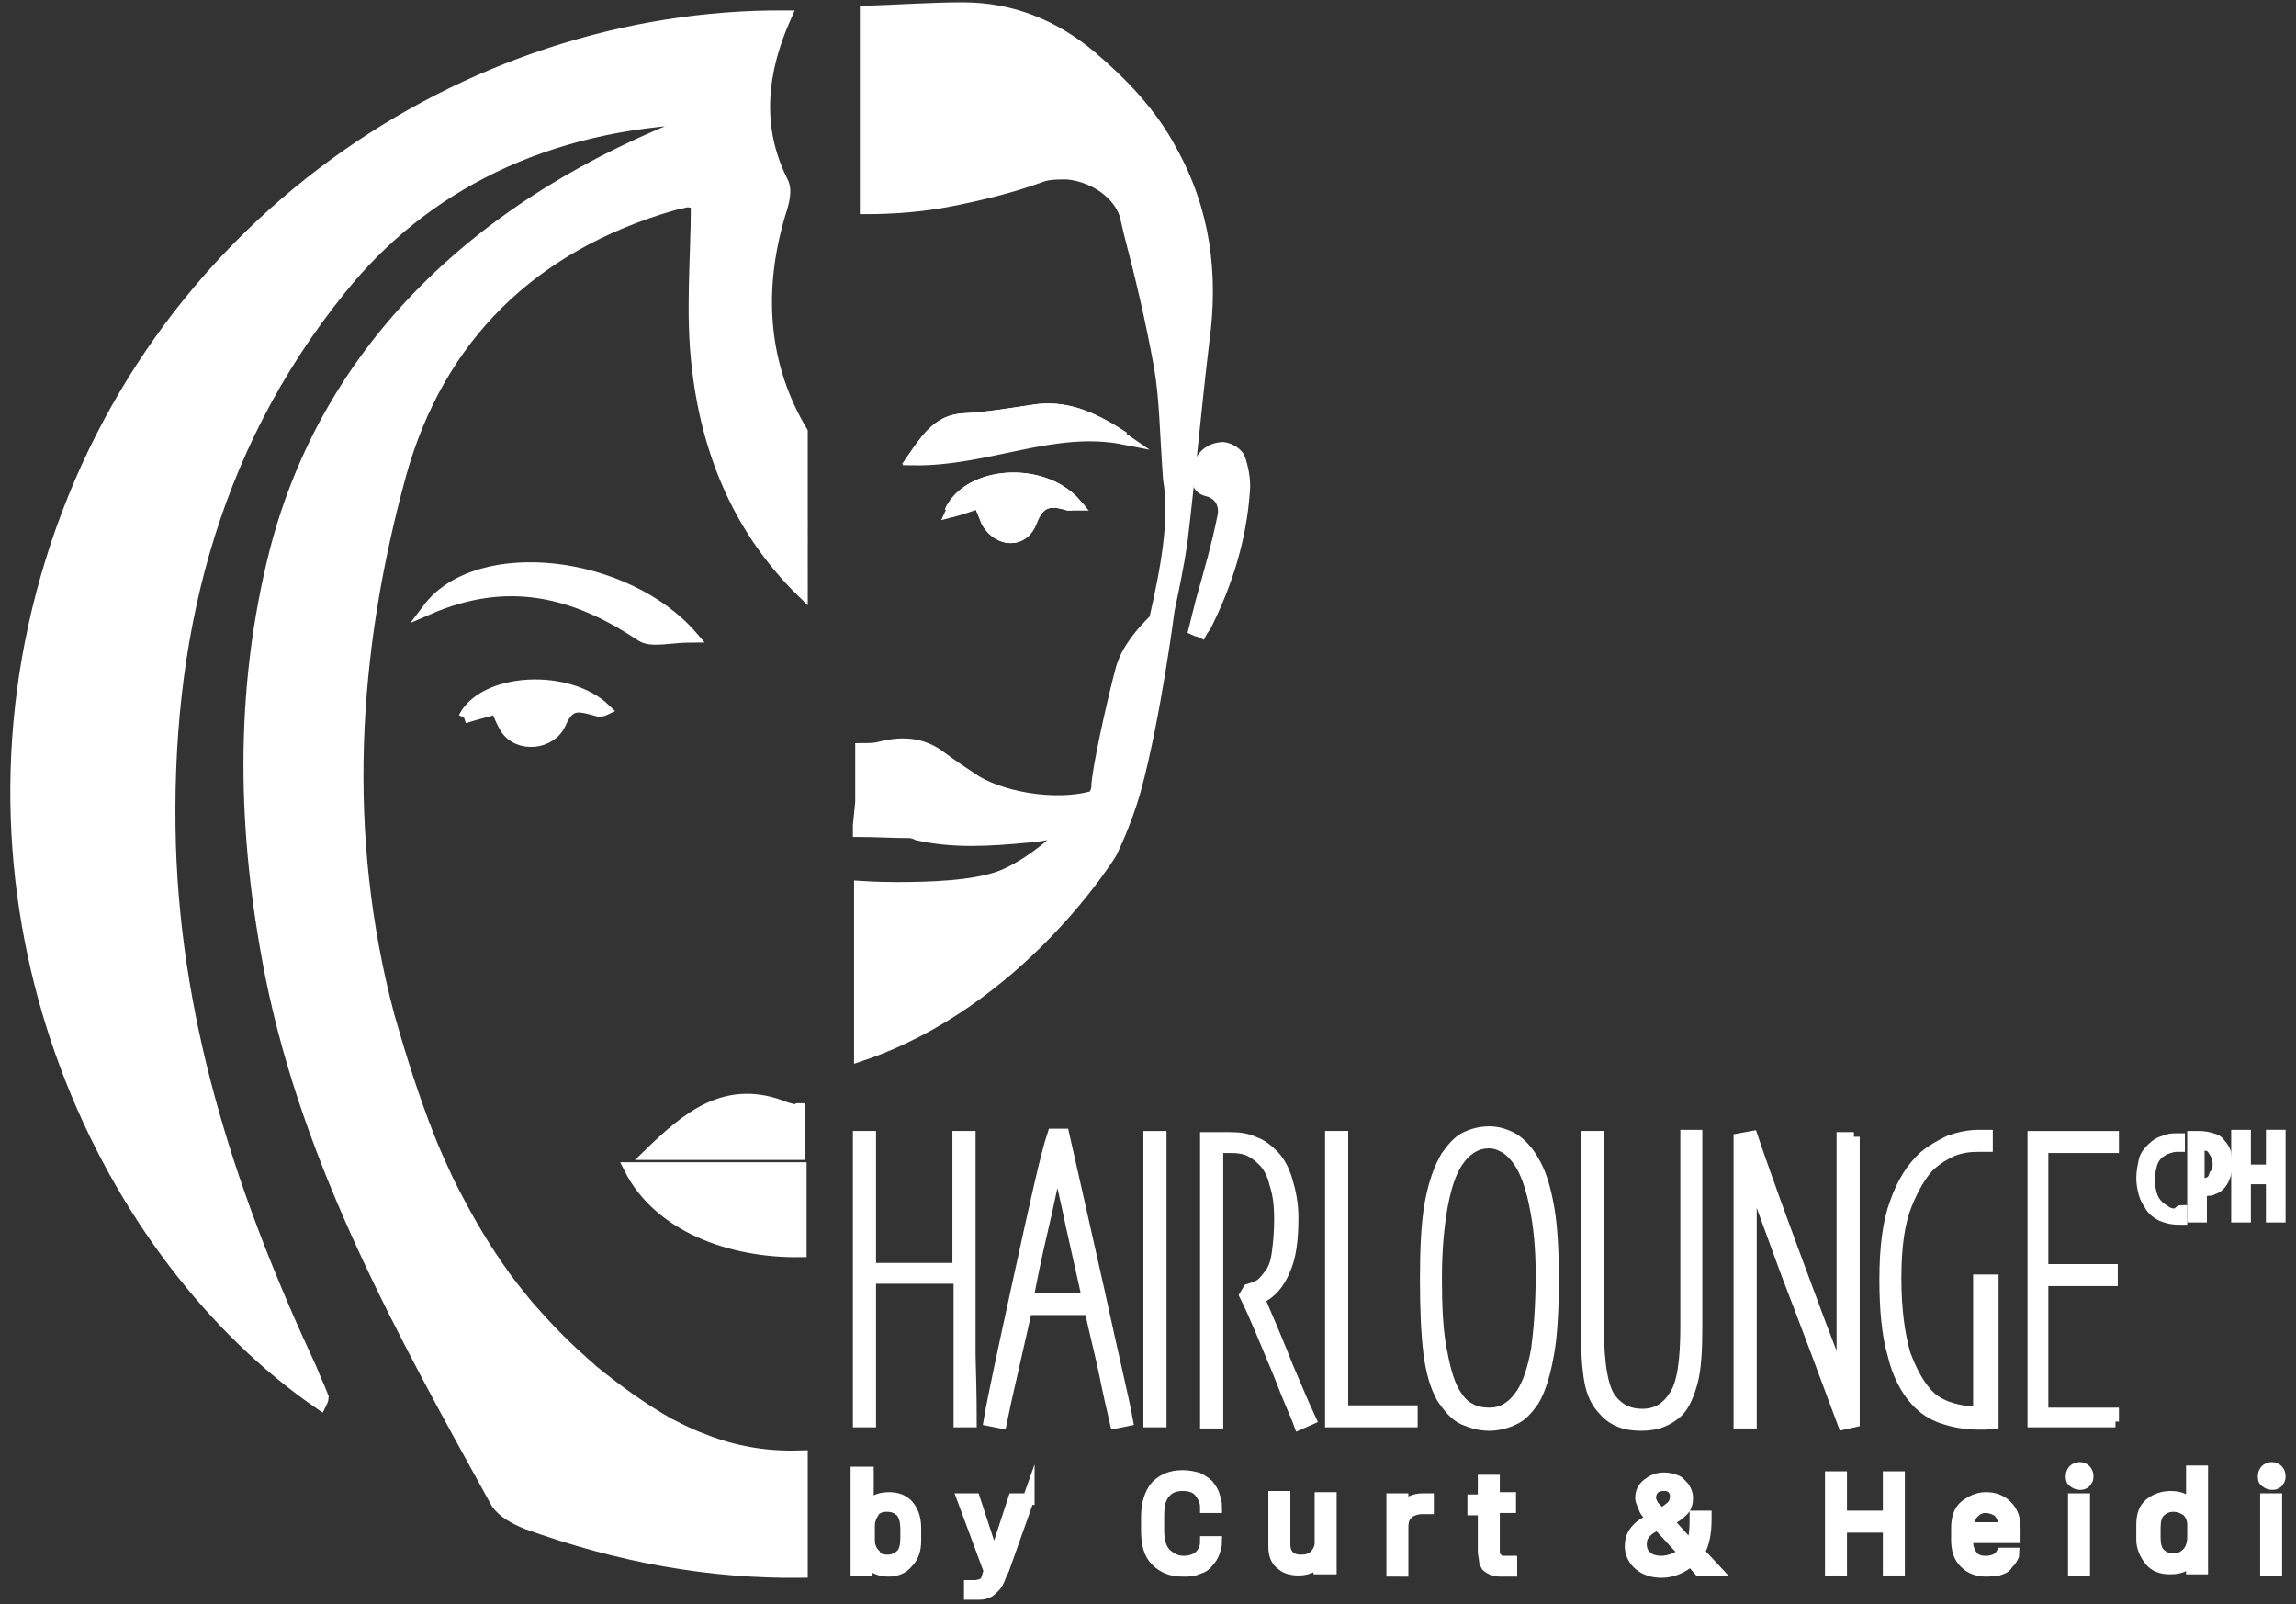 <?xml version="1.0" encoding="utf-8"?>
<!-- Generator: Adobe Illustrator 25.0.1, SVG Export Plug-In . SVG Version: 6.00 Build 0)  -->
<svg version="1.1" id="Layer_1" xmlns="http://www.w3.org/2000/svg" xmlns:xlink="http://www.w3.org/1999/xlink" x="0px" y="0px"
	 viewBox="0 0 198.4 138.6" style="enable-background:new 0 0 198.4 138.6;" xml:space="preserve">
<rect x="0" y="0" width="198.4" height="138.6" fill="#333333" stroke="none"/>
<style type="text/css">
	.st0{fill:#FFFFFF;stroke:#FFFFFF;stroke-miterlimit:10;}
</style>
<g>
	<path class="st0" d="M83.9,122.8h-1c0-0.3,0-1.6,0-3.9c0-2.3,0-5.1,0-8.5c-0.2,0-0.8,0-1.7,0c-0.9,0-1.5,0-2,0c-0.7,0-1.5,0-2.4,0
		c-0.9,0-1.4,0-1.6,0c0,1.5,0,3.9,0,7.1c0,3.2,0,4.9,0,5.3h-1c0-0.3,0-1.5,0-3.6c0-2.1,0-5.1,0-9c0-1.9,0-3.9,0-5.8c0-1.9,0-4,0-6.2
		h1c0,1,0,2.6,0,4.6c0,2,0,4.3,0,6.8c0.2,0,0.6,0,1.4,0c0.8,0,1.6,0,2.5,0c0.6,0,1.3,0,2.1,0c0.8,0,1.3,0,1.6,0c0-2.3,0-4.5,0-6.5
		c0-2,0-3.7,0-4.9h1c0,3.1,0,5.5,0,7.3c0,1.7,0,3.1,0,4.2c0,1.7,0,4.2,0,7.4C83.9,120.4,83.9,122.3,83.9,122.8z"/>
	<path class="st0" d="M97.4,122.7l-1,0.2c-0.3-1.3-0.6-2.6-0.9-4.1c-0.3-1.5-0.8-3.4-1.3-5.7h-5.5c-0.5,2.1-0.9,4-1.3,5.7
		c-0.4,1.7-0.7,3.1-0.9,4.1l-1-0.2c0.3-1.8,1.2-6,2.6-12.4c1.4-6.4,2.3-10.5,2.9-12.3h0.9c0.7,3.1,1.7,7.5,3,13.3
		C96.2,117.3,97.1,121,97.4,122.7z M94,112.2c-0.4-1.9-0.9-4-1.4-6.3c-0.5-2.4-0.9-4.1-1.2-5.3l-0.1,0c-0.4,1.8-0.8,3.8-1.3,5.9
		c-0.5,2.1-0.9,4.1-1.2,5.7l0,0L94,112.2L94,112.2z"/>
	<path class="st0" d="M100.3,122.8h-1c0-0.5,0-1.7,0-3.7c0-2,0-4.9,0-8.6c0-1.6,0-3.4,0-5.5c0-2.1,0-4.4,0-6.8h1c0,2,0,4.2,0,6.5
		c0,2.3,0,4.2,0,5.6c0,2.8,0,5.5,0,8.1C100.3,121,100.3,122.5,100.3,122.8z"/>
	<path class="st0" d="M113.2,122.6l-0.9,0.4c-0.1-0.3-0.8-1.8-1.8-4.4c-1.1-2.6-2-4.9-2.9-6.7l0.3-0.5c0.3-0.1,0.7-0.2,1-0.4
		c0.3-0.2,0.6-0.6,0.9-1c0.3-0.4,0.5-1,0.6-1.8c0.1-0.7,0.2-1.7,0.2-2.9c0-1.1-0.1-2.1-0.4-3c-0.2-0.9-0.6-1.6-1-2
		c-0.4-0.4-0.8-0.7-1.2-0.9c-0.4-0.2-1-0.3-1.6-0.3c-0.2,0-0.4,0-0.7,0c-0.3,0-0.4,0-0.5,0c0,1.9,0,3.9,0,6.1c0,2.1,0,3.9,0,5.3
		c0,2.3,0,4.9,0,7.7c0,2.8,0,4.4,0,4.7h-1c0-0.4,0-1.6,0-3.7c0-2.1,0-5,0-8.6c0-1.4,0-3.1,0-5.1c0-2,0-4.4,0-7.2c0.2,0,0.5,0,1,0
		c0.4,0,0.8,0,1.1,0c0.8,0,1.5,0.1,2.1,0.4c0.6,0.2,1.1,0.6,1.6,1.1c0.5,0.5,0.9,1.2,1.2,2.2c0.3,1,0.5,2,0.5,3.2
		c0,1.9-0.2,3.4-0.7,4.5c-0.5,1.2-1.2,2-2.1,2.4l-0.1,0.1c0.5,1.2,1.4,3.2,2.5,6C112.4,120.8,113.1,122.4,113.2,122.6z"/>
	<path class="st0" d="M122,122.8c-0.3,0-0.8,0-1.6,0c-0.8,0-1.5,0-2.1,0c-0.6,0-1.2,0-1.8,0c-0.6,0-1.1,0-1.5,0c0-0.7,0-2.1,0-4.1
		c0-2,0-4.9,0-8.8c0-2,0-4.1,0-6.3c0-2.3,0-4.1,0-5.4h1c0,0.7,0,2.1,0,4.1c0,2,0,4.2,0,6.6c0,2.7,0,5.5,0,8.3c0,2.8,0,4.4,0,4.7
		c0.3,0,0.7,0,1.2,0c0.5,0,1,0,1.5,0c0.7,0,1.3,0,1.9,0c0.6,0,1.1,0,1.4,0V122.8z"/>
	<path class="st0" d="M134.2,110.5c0,2.5-0.1,4.7-0.4,6.4c-0.3,1.7-0.7,3.1-1.3,4.1c-0.5,0.7-1,1.3-1.7,1.6
		c-0.6,0.3-1.4,0.5-2.1,0.5c-0.8,0-1.5-0.2-2.2-0.5c-0.7-0.3-1.3-1-1.9-1.9c-0.5-0.9-0.9-2.2-1.1-3.8c-0.2-1.6-0.3-3.7-0.3-6.4
		c0-2.6,0.1-4.8,0.4-6.5c0.3-1.7,0.8-3.1,1.4-4.1c0.5-0.7,1-1.3,1.6-1.6c0.6-0.3,1.3-0.5,2.1-0.5c0.7,0,1.4,0.2,2.1,0.6
		c0.6,0.4,1.2,1,1.7,1.9c0.6,1,1,2.3,1.3,4C134.1,106,134.2,108,134.2,110.5z M133.2,110.1c0-2.3-0.2-4.2-0.5-5.7
		c-0.3-1.6-0.7-2.8-1.2-3.7c-0.4-0.7-0.9-1.2-1.3-1.5c-0.5-0.3-1-0.5-1.5-0.5c-0.5,0-1,0.1-1.5,0.4c-0.5,0.3-0.9,0.7-1.3,1.3
		c-0.6,0.9-1,2.2-1.3,3.8c-0.3,1.7-0.5,3.7-0.5,6.2c0,2.5,0.1,4.5,0.4,6.1s0.6,2.8,1.1,3.7c0.4,0.7,0.8,1.2,1.4,1.5
		c0.5,0.3,1.1,0.4,1.7,0.4c0.5,0,1-0.1,1.5-0.4c0.5-0.3,0.9-0.7,1.3-1.3c0.6-0.9,1-2.2,1.3-3.8C133,115.1,133.2,112.9,133.2,110.1z"
		/>
	<path class="st0" d="M146.6,98.2c0,2.4,0,4.3,0,5.8c0,1.5,0,2.9,0,4c0,1.6,0,2.9,0,4c0,1.1,0,2,0,2.7c0,2-0.1,3.6-0.4,4.7
		c-0.3,1.1-0.7,2-1.2,2.5c-0.4,0.4-0.9,0.7-1.4,0.9c-0.5,0.2-1.1,0.3-1.8,0.3c-0.7,0-1.3-0.1-1.8-0.3s-1-0.5-1.4-1
		c-0.6-0.6-1-1.4-1.2-2.5c-0.2-1.1-0.3-2.7-0.3-4.6c0-0.7,0-1.7,0-2.7c0-1.1,0-2.4,0-4c0-1.1,0-2.5,0-4c0-1.5,0-3.5,0-5.8h1
		c0,0.4,0,1.5,0,3.2c0,1.7,0,4.1,0,7c0,1.1,0,2.2,0,3.2c0,1,0,2.1,0,3.1c0,3.3,0.4,5.3,1.1,6.2c0.7,0.9,1.6,1.3,2.7,1.3
		c1.2,0,2.1-0.5,2.8-1.6c0.7-1,1-3,1-6c0-1,0-2.1,0-3.1s0-2.1,0-3.2c0-2.9,0-5.2,0-7c0-1.7,0-2.8,0-3.2H146.6z"/>
	<path class="st0" d="M160.2,98.2c0,2,0,4,0,5.8s0,3.8,0,6c0,2.7,0,5.4,0,8.1c0,2.7,0,4.2,0,4.7l-0.9,0.2c-1.6-4.3-3.2-8.6-4.9-13
		c-1.6-4.4-2.7-7.3-3.1-8.6h0c0,3.4,0,7.7,0,12.8c0,5.2,0,8.1,0,8.7h-1c0-0.4,0-1.5,0-3.2c0-1.7,0-4.4,0-8c0-1.6,0-3.6,0-6
		c0-2.4,0-4.8,0-7.3l1.1-0.2c0.3,0.9,1.4,4.1,3.4,9.5c2,5.4,3.4,9.2,4.4,11.6l0,0c0-2.4,0-5.8,0-10.3c0-4.5,0-8,0-10.7H160.2z"/>
	<path class="st0" d="M172.2,110.6c0,1.2,0,2.4,0,3.4c0,1,0,1.9,0,2.7c0,1.1,0,2.3,0,3.7c0,1.4,0,2.2,0,2.5c-0.1,0-0.3,0.1-0.6,0.1
		c-0.2,0-0.4,0-0.6,0c-1.2,0-2.2-0.2-3.1-0.5c-0.9-0.3-1.7-0.8-2.4-1.6c-0.8-0.9-1.5-2.2-1.9-3.9c-0.5-1.7-0.7-3.9-0.7-6.5
		c0-2.8,0.3-5,0.9-6.6c0.6-1.7,1.4-3,2.5-4c0.6-0.5,1.3-0.9,2.1-1.3c0.8-0.3,1.7-0.5,2.6-0.5c0.1,0,0.3,0,0.4,0c0.1,0,0.2,0,0.3,0
		l0,0.9c-0.1,0-0.2,0-0.4,0c-0.1,0-0.3,0-0.3,0c-0.8,0-1.6,0.1-2.3,0.4c-0.7,0.3-1.3,0.7-1.9,1.2c-0.8,0.8-1.5,2-2.1,3.5
		c-0.6,1.5-0.9,3.6-0.9,6.3c0,2.7,0.3,4.9,0.8,6.6c0.6,1.6,1.3,2.9,2.3,3.8c0.5,0.4,1.1,0.7,1.8,0.9c0.7,0.2,1.4,0.3,2.3,0.3
		c0-0.3,0-1.9,0-4.7c0-2.8,0-5.1,0-6.7H172.2z"/>
	<path class="st0" d="M182.8,122.8c-0.6,0-1.4,0-2.5,0c-1.1,0-1.5,0-1.2,0c0.1,0-0.4,0-1.4,0c-1.1,0-1.8,0-2,0c0-0.6,0-2.2,0-4.7
		c0-2.6,0-5.3,0-8.1c0-1.7,0-3.5,0-5.4s0-4,0-6.4c0.4,0,0.9,0,1.5,0c0.6,0,1.2,0,1.8,0c0.5,0,1,0,1.7,0c0.7,0,1.3,0,1.9,0v0.9
		c-0.5,0-1,0-1.5,0c-0.5,0-1.1,0-1.8,0c-0.6,0-1.2,0-1.7,0c-0.5,0-0.8,0-1.1,0c0,0.9,0,2.6,0,4.9s0,4.2,0,5.7c0.4,0,1,0,1.7,0
		c0.7,0,1,0,0.8,0c0,0,0.5,0,1.3,0c0.8,0,1.6,0,2.2,0v0.9c-0.5,0-1.2,0-2.1,0c-0.9,0-1.4,0-1.5,0c0.1,0-0.1,0-0.8,0
		c-0.7,0-1.2,0-1.6,0c0,0.7,0,2.6,0,5.6c0,3,0,5,0,5.9c0.3,0,0.7,0,1.2,0c0.5,0,1.1,0,1.7,0c0.5,0,1.1,0,1.6,0c0.6,0,1.1,0,1.6,0
		V122.8z"/>
</g>
<g>
	<path class="st0" d="M67.4,18.4c0.3-0.9,0.6-2,0.2-2.7c-2.4-4.8-1.8-9.6,0.3-14.3C40.4,1.2,12.7,19.5,4,49.9
		c-8.6,30.1,5.3,58.8,23.7,71.4c0.1-0.2,0.2-0.4,0.2-0.6c-0.3-0.8-0.7-1.6-1-2.4c-6.7-14.4-11.7-29.2-12.2-45.3
		C14.2,55.5,18.1,39,29.4,25c7.2-9,17.8-14.3,31.2-14.8c-19.2,7.2-32.3,20-36.8,37.4C20.7,59.8,21,72,23.4,84.2
		c3.3,16.5,11.5,31.1,19.5,45.6c0.5,0.8,1.6,1.4,2.6,1.8c8,2.9,15.9,4.3,23.8,4.2v-10c-2.8,0.1-5.4-0.3-7.9-1.2
		c-0.8-0.3-1.6-0.6-2.4-1c-0.4-0.2-0.8-0.4-1.2-0.6c-2.3-1.3-4.5-2.9-6.6-4.6c-0.3-0.3-0.7-0.6-1-0.9c-1.7-1.5-3.2-3.1-4.6-4.7
		c-0.9-1.1-1.8-2.2-2.6-3.4c-1.6-2.3-3-4.8-4.3-7.4c-0.6-1.3-1.2-2.6-1.7-3.9c-1.3-3.3-2.4-6.8-3.4-10.3C29.4,72,30.4,56.3,34.6,41
		C37.9,29.1,46,21.2,58.1,17.7c0.4-0.1,0.8-0.2,1.3-0.3c0.2,0,0.4,0.1,0.8,0.1c0,4.8-0.5,9.6,0.1,14.4c0.9,7.6,3.8,14.1,9,19.2V37.3
		C66,31.8,65.3,25.4,67.4,18.4z"/>
	<path class="st0" d="M69.2,108.1v-7.2c-4.9,0-9.8,0-14.8,0C56.9,105.9,63.1,108.2,69.2,108.1z"/>
	<path class="st0" d="M67.9,95.7c-5.1-2.1-8.5,0.8-11.8,4c4.4,0,8.7,0,13,0v-3.9c0,0,0,0-0.1,0C68.8,96,68.3,95.8,67.9,95.7z"/>
	<path class="st0" d="M37,52.6c6.9-3,12.7-1.5,18.4,2.3c0.9,0.6,2.5,0.1,4.4,0.1C54.1,48.4,41.3,46.9,37,52.6z"/>
</g>
<path class="st0" d="M107.1,39.6c-0.2-0.5-1.1-1-1.6-0.9c-1.1,0.1-1.9,0.9-2,2.1c-0.1,0.8,0,1.4,0.9,1.6c1.1,0.3,1.5,1.3,1.3,2.2
	c-0.5,2.5-1.2,4.9-1.9,7.4c-0.2,0.8-0.4,1.6-0.6,2.4c0.2,0.1,0.4,0.1,0.6,0.2c0.1-0.2,0.3-0.4,0.4-0.6c1.8-3.6,3-7.4,3.3-11.5
	C107.6,41.5,107.4,40.5,107.1,39.6"/>
<path class="st0" d="M92.4,43.6c-1.6-0.5-2.6-0.4-3.3,1.5c-0.7,1.8-2.8,1.7-3.7,0c-0.3-0.5-0.4-1-0.7-1.7c-0.9,0.3-1.7,0.6-2.5,0.8
	c1.5-3.4,8-3.9,10.8-0.6C92.7,43.6,92.5,43.6,92.4,43.6"/>
<path class="st0" d="M83.3,36.3c2.1-0.1,4.3-0.6,6.4-0.8c2.8-0.3,5.1,0.8,7.4,2.4c-6.1-1.2-11.8,1.9-18.2,1.8
	C80.2,37.7,81.2,36.4,83.3,36.3"/>
<path class="st0" d="M97.1,37.8c-2.3-1.5-4.6-2.7-7.4-2.4c-2.1,0.3-4.3,0.7-6.4,0.8c-2.1,0.1-3.1,1.5-4.4,3.4
	C85.3,39.7,91,36.6,97.1,37.8"/>
<path class="st0" d="M82.1,44.2c0.8-0.3,1.6-0.5,2.5-0.8c0.3,0.7,0.5,1.2,0.7,1.7c1,1.7,3.1,1.8,3.7,0c0.7-1.8,1.7-2,3.3-1.5
	c0.1,0,0.3,0,0.6-0.1C90.1,40.3,83.7,40.7,82.1,44.2"/>
<g>
	<g>
		<path class="st0" d="M74.2,71.3v0.5c1.3,0,3.1,0.1,4.4,0.1c0.2,0,0.5,0.1,0.7,0.2c3.1,0.7,6.2,0.5,9.4,0.2
			c1.5-0.1,2.6-0.4,3.5-0.6c-1.6,1.6-3.7,3.2-5.7,4c-2.4,0.9-6.3,1-9,1c-1.7,0-3.2-0.1-3.2-0.1l0,14.6c13.8-4.6,21.7-17.5,21.7-17.5
			s1.3-2.6,2.1-5.5c1.7-6.2,2.9-15.5,2.9-15.5c0.4-1.9,0.8-3.8,1.1-5.8c0.7-5.8,1.2-11.6,1.9-17.4c0.8-5.8,0.1-11.3-2.8-16.5
			c-1.7-3.2-4.2-5.8-6.9-8.1c-3.2-2.7-6.9-4.2-11.1-4.2c-2.7,0-5.5,0.2-8.4,0.3v17c0,0,0,0,0,0v0c2.5,0,5-0.2,7.5-0.7
			c2.5-0.5,5-1.1,7.5-2c0.7-0.3,1.5-0.3,2.4-0.3c1.3,0.1,2.7,0.7,3.6,1.5c0.7,0.6,1.3,1.4,1.5,2.3c0.1,0.4,0.2,0.9,0.3,1.3
			c1,3.8,1.9,7.6,2.6,11.5c0.5,2.8,0.5,5.7,0.8,9.8c0.6,3.4-0.2,7.7-1.2,12.1c-1,1-2.4,2.5-2.9,4.3c-0.8,3-2.1,8.9-2.1,10.2
			c0,0.2-0.1,0.5-0.3,0.8c-3.4,1-8.4,0-10.6-1.6c-0.9-0.6-1.8-1.2-2.6-1.8c-1.7-1.3-3.5-1.3-5.4-0.8c-0.4,0.1-1.2,0.1-1.5,0.1l0,4.6
			c0,0,0,0,0,0L74.2,71.3z"/>
	</g>
</g>
<path class="st0" d="M97.1,37.8c-2.3-1.5-4.6-2.7-7.4-2.4c-2.1,0.3-4.3,0.7-6.4,0.8c-2.1,0.1-3.1,1.5-4.4,3.4
	C85.3,39.7,91,36.6,97.1,37.8"/>
<path class="st0" d="M82.1,44.2c0.8-0.3,1.6-0.5,2.5-0.8c0.3,0.7,0.5,1.2,0.7,1.7c1,1.7,3.1,1.8,3.7,0c0.7-1.8,1.7-2,3.3-1.5
	c0.1,0,0.3,0,0.6-0.1C90.1,40.3,83.7,40.7,82.1,44.2"/>
<path class="st0" d="M40.1,62c0.9-0.3,1.8-0.5,2.8-0.8c0.3,0.7,0.5,1.2,0.8,1.7c1.1,1.7,3.9,1.4,4.7-0.4c0.8-1.8,1.5-1.6,3.3-1.1
	c0.2,0,0.4,0,0.6-0.1C49.1,58.2,41.8,58.6,40.1,62"/>
<g>
	<path class="st0" d="M76.8,135.7c-0.5,0-0.9-0.1-1.2-0.3c-0.3-0.2-0.5-0.4-0.7-0.7h0v0.9h-0.9v-8.4H75v3.2h0
		c0.1-0.3,0.3-0.5,0.6-0.7c0.3-0.2,0.7-0.3,1.2-0.3c0.7,0,1.3,0.2,1.7,0.7c0.4,0.5,0.6,1.1,0.6,1.9v1.1c0,0.8-0.2,1.4-0.7,1.9
		C78.1,135.4,77.5,135.7,76.8,135.7z M76.7,134.8c0.5,0,0.9-0.2,1.2-0.5c0.3-0.3,0.4-0.8,0.4-1.5v-0.7c0-0.6-0.1-1.1-0.4-1.5
		c-0.3-0.3-0.7-0.5-1.2-0.5c-0.3,0-0.5,0-0.7,0.1c-0.2,0.1-0.4,0.2-0.5,0.4c-0.1,0.2-0.3,0.4-0.3,0.6c-0.1,0.2-0.1,0.5-0.1,0.8v1.1
		c0,0.5,0.2,0.9,0.5,1.2C75.8,134.7,76.2,134.8,76.7,134.8z"/>
	<path class="st0" d="M88.9,129.4l-2.2,6.2l-0.2,0.4c-0.1,0.3-0.2,0.5-0.3,0.7c-0.1,0.2-0.2,0.3-0.4,0.5c-0.2,0.2-0.3,0.3-0.6,0.4
		c-0.2,0.1-0.5,0.1-0.8,0.1c-0.2,0-0.4,0-0.6,0V137c0.1,0,0.3,0,0.4,0c0.3,0,0.6-0.1,0.8-0.2s0.3-0.4,0.4-0.8l0.1-0.3l-2.3-6.2h1
		l1.7,5.2h0l1.7-5.2H88.9z"/>
	<path class="st0" d="M100.1,131v1.2c0,0.9,0.2,1.6,0.6,2s0.9,0.7,1.6,0.7c0.6,0,1.1-0.2,1.4-0.5c0.3-0.3,0.5-0.7,0.5-1.2h0.9
		c0,0.3-0.1,0.6-0.2,0.9c-0.1,0.3-0.3,0.6-0.5,0.8c-0.2,0.3-0.5,0.5-0.9,0.6c-0.4,0.2-0.8,0.2-1.3,0.2c-1,0-1.7-0.3-2.3-0.9
		c-0.6-0.6-0.8-1.5-0.8-2.6V131c0-1.1,0.3-2,0.8-2.6c0.6-0.6,1.3-0.9,2.3-0.9c0.5,0,0.9,0.1,1.3,0.2c0.4,0.2,0.7,0.4,0.9,0.6
		c0.2,0.3,0.4,0.5,0.5,0.9c0.1,0.3,0.2,0.6,0.2,1h-0.9c0-0.5-0.2-0.9-0.5-1.3s-0.8-0.6-1.5-0.6c-0.7,0-1.2,0.2-1.6,0.7
		S100.1,130.1,100.1,131z"/>
	<path class="st0" d="M115,129.4v6.1H114v-1H114c-0.1,0.3-0.3,0.6-0.6,0.8c-0.3,0.2-0.7,0.3-1.2,0.3c-0.7,0-1.2-0.2-1.5-0.5
		c-0.4-0.3-0.6-0.8-0.6-1.5v-4.3h0.9v4.1c0,0.9,0.5,1.4,1.4,1.4c0.5,0,0.9-0.1,1.2-0.4c0.3-0.3,0.5-0.7,0.5-1.1v-3.9H115z"/>
	<path class="st0" d="M120.3,135.6v-6.1h0.9v1h0c0.1-0.3,0.3-0.5,0.6-0.7c0.3-0.2,0.7-0.3,1.2-0.3c0.1,0,0.2,0,0.4,0v0.8
		c-0.1,0-0.2,0-0.5,0c-0.4,0-0.7,0.1-0.9,0.2c-0.3,0.1-0.4,0.3-0.6,0.5c-0.1,0.2-0.2,0.5-0.2,0.8v3.9H120.3z"/>
	<path class="st0" d="M128.2,129.4v-1.5h0.9v1.5h1.4v0.8h-1.4v3.7c0,0.3,0,0.4,0.1,0.6c0.1,0.1,0.2,0.2,0.3,0.3
		c0.1,0.1,0.3,0.1,0.6,0.1c0.2,0,0.3,0,0.5,0v0.8c-0.1,0-0.4,0-0.7,0c-0.4,0-0.6,0-0.9-0.1c-0.2-0.1-0.4-0.2-0.5-0.3
		c-0.1-0.2-0.2-0.3-0.2-0.5c0-0.2-0.1-0.5-0.1-0.8v-3.6h-0.9v-0.8H128.2z"/>
	<path class="st0" d="M146.8,135.6l-0.7-0.8c-0.7,0.6-1.6,1-2.5,1c-0.8,0-1.4-0.2-1.9-0.6c-0.5-0.4-0.8-1-0.8-1.6
		c0-0.5,0.1-0.9,0.4-1.3c0.3-0.4,0.7-0.7,1.2-0.9c0,0,0.1,0,0.1-0.1c0.1,0,0.1-0.1,0.2-0.1c-0.3-0.3-0.6-0.6-0.7-0.9
		s-0.3-0.6-0.3-0.9c0-0.5,0.2-0.9,0.6-1.2c0.4-0.3,0.8-0.5,1.4-0.5c0.4,0,0.7,0.1,1,0.2s0.5,0.4,0.7,0.6c0.2,0.3,0.3,0.6,0.3,0.9
		c0,0.4-0.1,0.8-0.4,1.1c-0.3,0.3-0.7,0.6-1.3,0.9l2,2.2c0.3-0.5,0.4-1.2,0.4-2.3V131h0.9v0.2c0,1.3-0.2,2.2-0.6,2.9l1.4,1.5H146.8z
		 M143,131.8c-0.4,0.2-0.7,0.4-0.9,0.7c-0.2,0.2-0.3,0.5-0.3,0.9c0,0.5,0.2,0.9,0.5,1.1c0.3,0.3,0.8,0.4,1.3,0.4
		c0.3,0,0.7-0.1,1-0.2s0.6-0.3,0.9-0.6l-2.3-2.5C143.1,131.7,143,131.8,143,131.8z M143.5,130.8c0.4-0.2,0.8-0.5,1-0.7
		c0.2-0.2,0.3-0.5,0.3-0.8c0-0.2,0-0.4-0.1-0.5c-0.1-0.2-0.2-0.3-0.4-0.4s-0.3-0.1-0.6-0.1c-0.3,0-0.6,0.1-0.8,0.3s-0.3,0.5-0.3,0.8
		c0,0.2,0.1,0.4,0.2,0.6C142.9,130.2,143.2,130.4,143.5,130.8z"/>
	<path class="st0" d="M164.1,135.6h-0.9v-3.7h-4.1v3.7h-0.9v-8h0.9v3.4h4.1v-3.4h0.9V135.6z"/>
	<path class="st0" d="M171.7,135.7c-0.8,0-1.4-0.2-1.9-0.7c-0.5-0.5-0.7-1.1-0.7-2v-1c0-0.8,0.2-1.5,0.7-1.9s1.1-0.7,1.8-0.7
		c0.7,0,1.3,0.2,1.8,0.7s0.7,1.1,0.7,1.9v0.8h-4.1v0.3c0,0.5,0.1,0.9,0.4,1.3s0.7,0.5,1.2,0.5c0.4,0,0.7-0.1,0.9-0.2
		c0.2-0.1,0.4-0.3,0.5-0.5h1c0,0.2-0.1,0.3-0.2,0.5s-0.3,0.3-0.4,0.5s-0.4,0.3-0.7,0.4C172.4,135.6,172.1,135.7,171.7,135.7z
		 M170.1,132h3.1v-0.1c0-0.4-0.1-0.7-0.2-0.9s-0.3-0.5-0.6-0.6c-0.2-0.1-0.5-0.2-0.8-0.2c-0.5,0-0.8,0.2-1.1,0.5
		c-0.3,0.3-0.4,0.8-0.4,1.3V132z"/>
	<path class="st0" d="M179,127.5c0-0.2,0.1-0.4,0.2-0.5c0.1-0.1,0.3-0.2,0.5-0.2c0.2,0,0.4,0.1,0.5,0.2c0.1,0.1,0.2,0.3,0.2,0.5
		c0,0.1,0,0.3-0.1,0.4c-0.1,0.1-0.1,0.2-0.2,0.2c-0.1,0.1-0.2,0.1-0.4,0.1c-0.2,0-0.4-0.1-0.5-0.2C179,127.9,179,127.7,179,127.5z
		 M179.2,135.6v-6.1h0.9v6.1H179.2z"/>
	<path class="st0" d="M187.6,129.3c0.5,0,0.9,0.1,1.2,0.3s0.5,0.4,0.6,0.7h0v-3.2h0.9v8.4h-0.9v-1h0c-0.1,0.3-0.3,0.5-0.6,0.7
		c-0.3,0.2-0.7,0.3-1.3,0.3c-0.7,0-1.3-0.2-1.7-0.7c-0.4-0.5-0.7-1.1-0.7-1.8v-1.3c0-0.8,0.2-1.4,0.7-1.8
		C186.3,129.5,186.9,129.3,187.6,129.3z M187.8,130.1c-0.5,0-0.9,0.2-1.2,0.5c-0.3,0.3-0.4,0.8-0.4,1.4v0.8c0,0.6,0.1,1.1,0.4,1.4
		c0.3,0.3,0.7,0.5,1.2,0.5s0.9-0.2,1.2-0.5c0.3-0.3,0.5-0.8,0.5-1.4v-1.1c0-0.5-0.2-0.9-0.5-1.2
		C188.7,130.3,188.3,130.1,187.8,130.1z"/>
	<path class="st0" d="M195.6,127.5c0-0.2,0.1-0.4,0.2-0.5c0.1-0.1,0.3-0.2,0.5-0.2c0.2,0,0.4,0.1,0.5,0.2c0.1,0.1,0.2,0.3,0.2,0.5
		c0,0.1,0,0.3-0.1,0.4c-0.1,0.1-0.1,0.2-0.2,0.2c-0.1,0.1-0.2,0.1-0.4,0.1c-0.2,0-0.4-0.1-0.5-0.2
		C195.6,127.9,195.6,127.7,195.6,127.5z M195.8,135.6v-6.1h0.9v6.1H195.8z"/>
</g>
<g>
	<path class="st0" d="M188.5,104.6c0,0.1,0,0.2,0,0.3c0,0.1,0,0.2,0,0.4c0,0,0,0-0.1,0s-0.1,0-0.1,0c-0.6,0-1-0.1-1.5-0.3
		c-0.4-0.2-0.8-0.5-1-0.9c-0.2-0.3-0.4-0.6-0.5-1c-0.1-0.4-0.2-0.8-0.2-1.3c0-0.6,0.1-1,0.2-1.5s0.4-0.8,0.7-1.1
		c0.3-0.3,0.6-0.5,1-0.6c0.4-0.2,0.8-0.2,1.1-0.2c0,0,0.1,0,0.1,0s0.1,0,0.1,0c0,0.1,0,0.1,0,0.2s0,0.2,0,0.4c0,0,0,0-0.1,0
		s0,0-0.1,0c-0.3,0-0.6,0.1-0.9,0.2s-0.5,0.3-0.7,0.4c-0.3,0.3-0.5,0.6-0.6,1c-0.1,0.4-0.2,0.8-0.2,1.3c0,0.5,0.1,1,0.2,1.3
		c0.1,0.4,0.3,0.7,0.6,1c0.2,0.2,0.4,0.3,0.7,0.5s0.6,0.2,0.9,0.2C188.4,104.6,188.4,104.6,188.5,104.6
		C188.5,104.6,188.5,104.6,188.5,104.6z"/>
	<path class="st0" d="M192.4,100.6c0,0.5-0.1,0.9-0.3,1.3c-0.2,0.4-0.5,0.7-0.9,0.8c-0.1,0.1-0.3,0.1-0.4,0.1
		c-0.2,0-0.4,0.1-0.6,0.1l0,2.2h-0.7c0-0.1,0-0.4,0-1.1s0-1.5,0-2.7c0-0.4,0-0.8,0-1.3c0-0.5,0-1.1,0-1.8c0.1,0,0.2,0,0.3,0
		c0.1,0,0.2,0,0.2,0c0.5,0,0.9,0.1,1.2,0.2c0.3,0.1,0.5,0.2,0.6,0.4c0.2,0.2,0.4,0.5,0.5,0.8C192.3,99.8,192.4,100.2,192.4,100.6z
		 M191.7,100.6c0-0.4-0.1-0.7-0.2-0.9s-0.3-0.5-0.4-0.6c-0.1-0.1-0.2-0.1-0.4-0.2c-0.1,0-0.3,0-0.5,0c0,0,0,0-0.1,0c0,0,0,0-0.1,0
		c0,0,0,0.3,0,0.8c0,0.5,0,0.9,0,1.1c0,0.3,0,0.6,0,0.9s0,0.6,0,0.7c0,0,0,0,0.1,0c0,0,0,0,0.1,0c0.1,0,0.3,0,0.4-0.1
		s0.3-0.1,0.4-0.2c0.2-0.1,0.3-0.3,0.4-0.6C191.6,101.3,191.7,101,191.7,100.6z"/>
	<path class="st0" d="M197,105.1h-0.7c0-0.1,0-0.4,0-0.9c0-0.5,0-1.3,0-2.4c-0.1,0-0.3,0-0.6,0s-0.5,0-0.6,0c-0.2,0-0.4,0-0.6,0
		s-0.4,0-0.5,0c0,0.7,0,1.4,0,2.1c0,0.7,0,1.1,0,1.2h-0.7c0-0.1,0-0.5,0-1c0-0.6,0-1.4,0-2.5c0-0.5,0-1,0-1.6c0-0.6,0-1.2,0-1.9h0.7
		c0,0.4,0,0.9,0,1.4s0,1.1,0,1.6c0.1,0,0.2,0,0.4,0s0.5,0,0.7,0c0.2,0,0.4,0,0.7,0c0.3,0,0.4,0,0.5,0c0-0.5,0-1,0-1.5
		c0-0.5,0-1,0-1.5h0.7c0,0.6,0,1.2,0,1.9c0,0.7,0,1.2,0,1.6c0,0.7,0,1.4,0,2.2S197,105,197,105.1z"/>
</g>
</svg>
